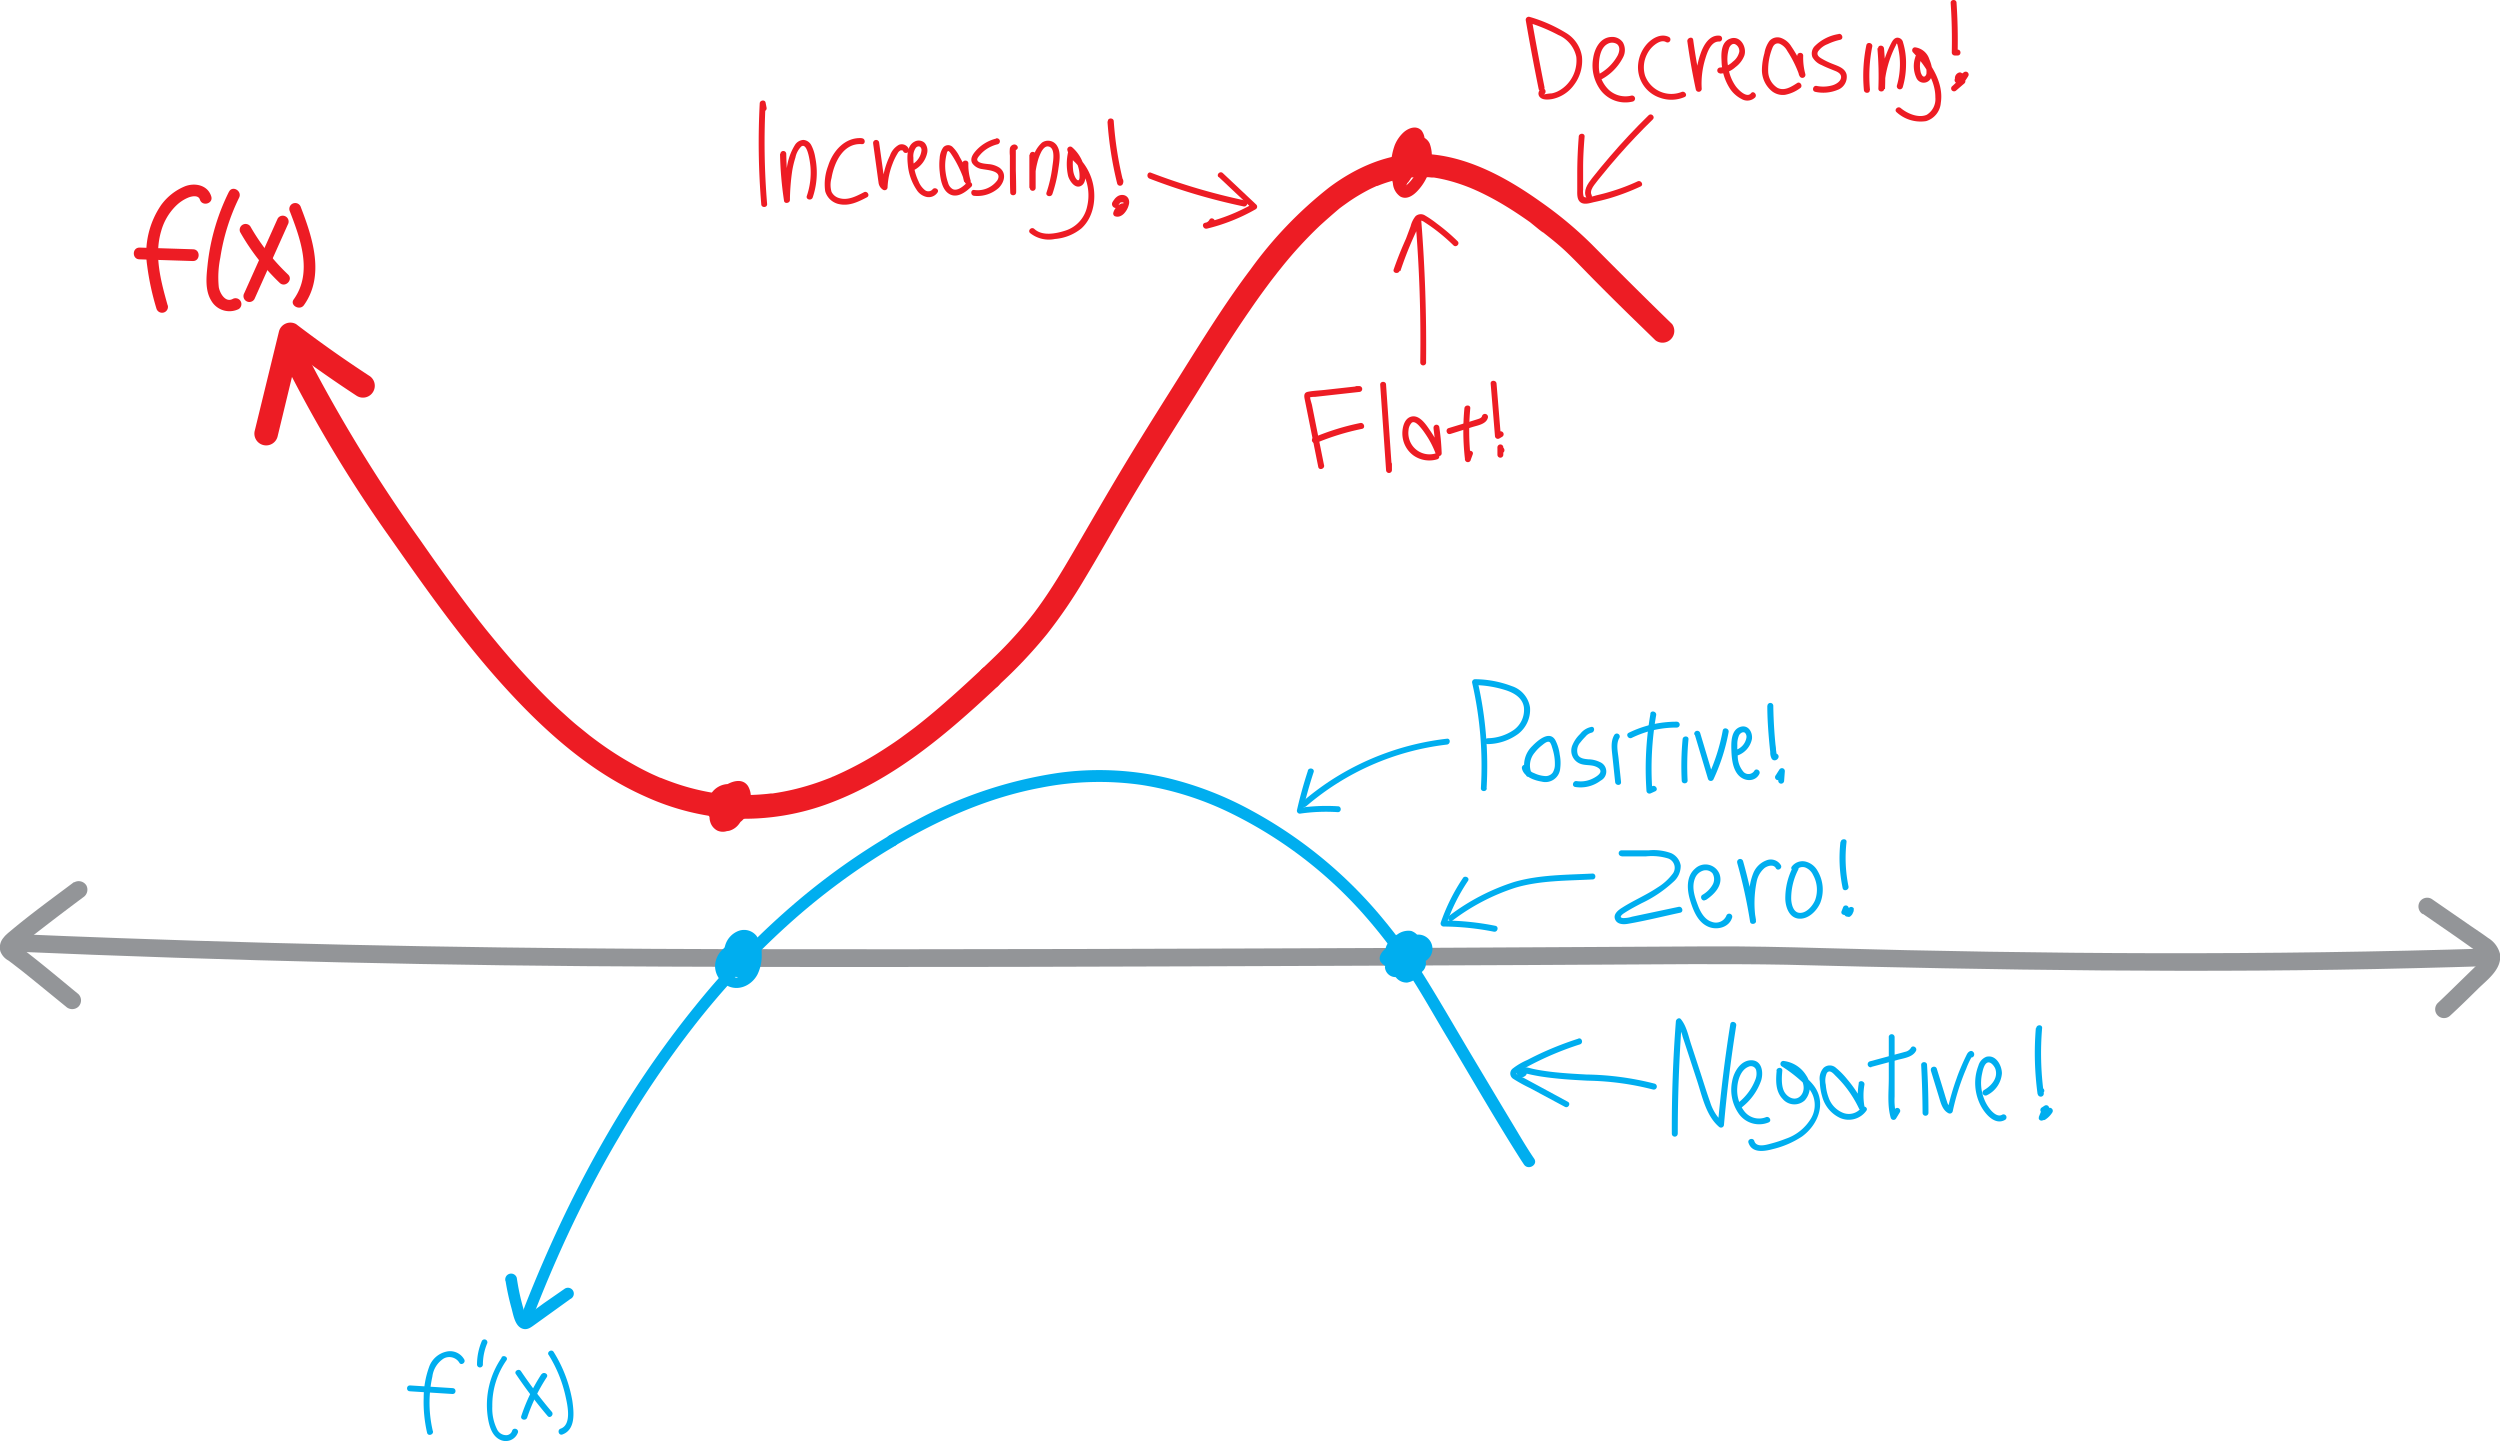 <svg id="Layer_1" data-name="Layer 1" xmlns="http://www.w3.org/2000/svg" viewBox="0 0 424.73 244.81">
  <defs>
    <style>
      .cls-1 {
        fill: #939598;
      }

      .cls-2 {
        fill: #ed1c24;
      }

      .cls-3 {
        fill: #00aeef;
      }
    </style>
  </defs>
  <title>second-derivative-test-maximum-2</title>
  <g>
    <path class="cls-1" d="M6.59,179.59q55.64,2.4,111.32,2.57c39.28.17,78.57,0,117.86-.15q28.17-.1,56.33-.27c5.35,0,10.69,0,16,.1,35.63.92,71.21,1.47,106.84.58,4.3-.1,8.59-.23,12.89-.36,1.92-.07,1.93-3.07,0-3-37.88,1.21-75.74,1-113.61-.05-6.44-.18-12.86-.32-19.3-.29-16.07.07-32.13.19-48.2.25-39.43.15-78.86.3-118.29.22-34.5-.07-69-.61-103.48-1.87q-9.19-.33-18.4-.73c-1.93-.08-1.93,2.92,0,3Z" transform="translate(-4.6 -17.94)"/>
    <path class="cls-1" d="M17.19,167.79c-3.69,2.77-7.46,5.49-11,8.48a6.64,6.64,0,0,0-1.06,1.06,2.5,2.5,0,0,0-.46,2.25A2.94,2.94,0,0,0,6,181.11c.13.09.26.18.38.28l.3.22.13.1,0,0c.65.51,1.31,1,2,1.56,2.34,1.88,4.66,3.79,7,5.69a1.54,1.54,0,0,0,2.12,0,1.51,1.51,0,0,0,0-2.12c-3.25-2.67-6.46-5.39-9.81-7.92l-.44-.33a1,1,0,0,1-.17-.12s.12.27,0,0a2.79,2.79,0,0,1,.09.63s-.24.2,0,0l.09-.1a1.85,1.85,0,0,1,.14-.14l.48-.42c1.16-1,2.38-1.94,3.6-2.88,2.17-1.68,4.55-3.48,6.83-5.18a1.54,1.54,0,0,0,.54-2,1.53,1.53,0,0,0-2.06-.54Z" transform="translate(-4.6 -17.94)"/>
    <path class="cls-1" d="M416.19,173.17l5.66,3.91,2.83,2c.53.37,1.58.94,1.66,1.42,0,.15.06-.05,0,.22a2.49,2.49,0,0,1-.23.4,6.92,6.92,0,0,1-.82.89l-2.39,2.33c-1.37,1.33-2.73,2.68-4.14,4a1.5,1.5,0,1,0,2.12,2.13c1.61-1.47,3.16-3,4.72-4.54s4.18-3.4,3.71-6a4.41,4.41,0,0,0-2-2.64c-1-.74-2.08-1.44-3.12-2.16l-6.47-4.47a1.5,1.5,0,0,0-2.05.53,1.54,1.54,0,0,0,.54,2.06Z" transform="translate(-4.6 -17.94)"/>
  </g>
  <g id="function-line">
    <g>
      <g>
        <path class="cls-2" d="M174.19,134.42a80.93,80.93,0,0,0,8.3-8.77,84.69,84.69,0,0,0,6.29-9.22c2.51-4.16,4.89-8.4,7.35-12.58,3.73-6.33,7.63-12.55,11.55-18.76,3-4.85,6-9.74,9.28-14.46.9-1.32,1.83-2.63,2.78-3.91l.66-.89.36-.47.21-.27.1-.13.26-.33.36-.47c.25-.31.5-.61.74-.92a71.19,71.19,0,0,1,6.33-6.89c1.09-1,2.24-2,3.41-3l-.1.08.18-.14.43-.32.94-.67c.57-.4,1.16-.78,1.76-1.14s1.18-.68,1.79-1c.31-.16.61-.3.92-.44l.45-.21c.31-.14-.31.12.12,0a22.18,22.18,0,0,1,3.82-1.17c.29-.06.59-.12.89-.16l.27,0c.23,0-.19,0-.18,0a1.63,1.63,0,0,1,.55-.06,18.17,18.17,0,0,1,2-.08c.41,0,.83,0,1.24,0l.57.06.38,0c-.21,0-.11,0,0,0a25.88,25.88,0,0,1,2.75.59c.88.24,1.74.52,2.6.84.4.15.79.3,1.18.47l.33.14.71.32a47.41,47.41,0,0,1,4.76,2.57c1.36.83,2.68,1.72,4,2.65L266.15,57l.37.28c.11.08.51.38.06,0,.22.16.43.34.65.51,1.18.93,2.35,1.88,3.45,2.92,1.27,1.21,2.48,2.47,3.7,3.72,2.34,2.39,4.71,4.74,7.1,7.08l4.37,4.25A2,2,0,0,0,288.68,73c-4.61-4.47-9.15-9-13.67-13.56a65.78,65.78,0,0,0-8.62-7.18c-5.86-4.18-12.79-8-20.15-8.19-5.77-.16-11.27,2.31-15.82,5.71a69,69,0,0,0-13.37,13.94c-3.71,4.91-7,10.1-10.29,15.32-3.7,5.94-7.48,11.84-11.1,17.84-2.9,4.81-5.7,9.68-8.53,14.53-1.92,3.29-3.87,6.57-6.11,9.66l-.79,1.07-.2.25c-.19.26.29-.37.09-.11s-.29.36-.43.55c-.56.7-1.14,1.4-1.73,2.08-1.32,1.51-2.71,3-4.13,4.37-.81.79-1.64,1.58-2.47,2.36a2,2,0,0,0,2.83,2.82Z" transform="translate(-4.6 -17.94)"/>
        <path class="cls-2" d="M244,45.19l-1.69.57,1.26,1a4.61,4.61,0,0,1,1.08-3.11c.18-.2.7-.75,1-.6s.19.68.21.88a6.71,6.71,0,0,1-2.5,5.63c.13-.11.2.25,0-.15a3.2,3.2,0,0,1-.16-.68,16.51,16.51,0,0,1-.29-2.21,6.61,6.61,0,0,1,.66-3.53,3.65,3.65,0,0,1,1-1.2l.22-.16.14,0a.28.28,0,0,1-.3-.13,1.65,1.65,0,0,1,0,.39,5.29,5.29,0,0,1-1.41,2.91,5.17,5.17,0,0,1-.65.59c-.09.07-.2.12-.29.19q.09,0-.09,0c.29-.06.5.13.64.58,0,0,.14-.32.13-.31s.15-.26.23-.38a3.13,3.13,0,0,1,.63-.68,1.65,1.65,0,0,0,.27-.19l.13-.07c.2,0,.05-.1-.44-.21,0,0,0,.4,0,.55a2.39,2.39,0,0,1-.92,1.4l1.67.44a1.84,1.84,0,0,1,.33-2l-1.68-.44a4.48,4.48,0,0,1-.95,3.47l1.86.51a3.87,3.87,0,0,1,.56-2.64l-1.86-.51a9.19,9.19,0,0,1-1.13,3.54l1.83.78.22-.54a1,1,0,0,0-.7-1.23,1,1,0,0,0-1.23.7l-.22.53a1,1,0,0,0,1.83.77,11.77,11.77,0,0,0,1.4-4.55c.1-1-1.38-1.28-1.87-.5a5.64,5.64,0,0,0-.83,3.65,1,1,0,0,0,1.86.5,6.36,6.36,0,0,0,1.16-5,1,1,0,0,0-1.67-.44,3.83,3.83,0,0,0-.84,3.92,1,1,0,0,0,1.67.44,4.12,4.12,0,0,0,1.47-2.42c.17-.95.08-2.16-.94-2.59s-2,.32-2.69,1-1.44,1.81-1.24,2.77a1.56,1.56,0,0,0,2.4.86,6.49,6.49,0,0,0,2-1.91,7.22,7.22,0,0,0,1.19-2.56,2.86,2.86,0,0,0-.33-2.68c-.87-.94-2.15-.49-3,.22a6.07,6.07,0,0,0-1.59,2.28,11.14,11.14,0,0,0-.3,6.42,3,3,0,0,0,1.26,2.27c1.06.58,2.13-.13,2.86-.89a8.83,8.83,0,0,0,2.4-5,5.91,5.91,0,0,0-.27-3.12,2.21,2.21,0,0,0-2.81-1.1c-2.14.79-3.2,3.42-3.17,5.55a1,1,0,0,0,1.27,1l1.69-.57a1,1,0,0,0,.7-1.23,1,1,0,0,0-1.23-.7Z" transform="translate(-4.6 -17.94)"/>
      </g>
      <g>
        <g>
          <path class="cls-2" d="M267,32.77q-1.16-5.81-2.18-11.63l-.62.62a29,29,0,0,1,5.15,2.13,5.2,5.2,0,0,1,3.05,3.71,5.91,5.91,0,0,1-1.44,4.53,5.56,5.56,0,0,1-1.72,1.33,4.29,4.29,0,0,1-1,.34,8.14,8.14,0,0,0-1.4.2c.6-.24.34-1.2-.26-1a.88.88,0,0,0-.42,1.38c.46.59,1.44.5,2.09.4A6.07,6.07,0,0,0,272,32.38a6.81,6.81,0,0,0,1.36-4.85,5.67,5.67,0,0,0-2.71-4,25.13,25.13,0,0,0-6.21-2.73.52.52,0,0,0-.62.62q1,5.82,2.18,11.63c.13.63,1.09.36,1-.27Z" transform="translate(-4.6 -17.94)"/>
          <path class="cls-2" d="M276.24,31.64a8.74,8.74,0,0,0,4.08-3.91,2.66,2.66,0,0,0,0-2.58,2.2,2.2,0,0,0-2-.93c-1.89.1-2.82,2-3.06,3.62a7.09,7.09,0,0,0,1.28,5.43A5.28,5.28,0,0,0,282,35.19a.5.5,0,0,0-.27-1,4.17,4.17,0,0,1-3.82-1,5.55,5.55,0,0,1-1.67-4c0-1.27.23-3.14,1.49-3.8a1.54,1.54,0,0,1,1.59.05c.59.47.4,1.32.12,1.9a8,8,0,0,1-3.66,3.42c-.58.29-.07,1.15.5.86Z" transform="translate(-4.6 -17.94)"/>
          <path class="cls-2" d="M288.11,24.21c-1.3-.62-2.72.16-3.63,1.12a6,6,0,0,0-1.56,3.4,5.45,5.45,0,0,0,3.73,5.83,5.69,5.69,0,0,0,4.14-.13c.59-.25.08-1.11-.51-.86a4.76,4.76,0,0,1-6.19-2.77,4.87,4.87,0,0,1,.33-3.65,4.67,4.67,0,0,1,1.12-1.45c.53-.44,1.37-1,2.07-.63s1.08-.59.5-.86Z" transform="translate(-4.6 -17.94)"/>
          <path class="cls-2" d="M291.27,25q.57,4.11,1.44,8.17a.51.51,0,0,0,1-.14,14.38,14.38,0,0,1,.6-5.09c.33-1.08.95-3,2.38-2.94.64,0,.64-1,0-1C295,23.85,294,25.65,293.53,27a15.1,15.1,0,0,0-.83,6l1-.13c-.58-2.7-1.07-5.43-1.44-8.17-.09-.63-1.05-.36-1,.27Z" transform="translate(-4.6 -17.94)"/>
          <path class="cls-2" d="M296.86,30.45a4.28,4.28,0,0,0,2.59-1.11,4.41,4.41,0,0,0,1.49-1.93c.49-1.4-.61-3.45-2.29-2.94S297,27,297.08,28.32a9,9,0,0,0,1.4,4.64,5.21,5.21,0,0,0,2,1.8,1.91,1.91,0,0,0,2.31-.27c.4-.5-.31-1.21-.71-.71-.72.9-2.16-.6-2.58-1.17a7.18,7.18,0,0,1-1.27-3.22,6.21,6.21,0,0,1,.15-3.34c.18-.4.55-.78,1-.6a1.28,1.28,0,0,1,.71,1.3A2.88,2.88,0,0,1,299,28.41a3.48,3.48,0,0,1-2.15,1,.5.5,0,0,0,0,1Z" transform="translate(-4.6 -17.94)"/>
          <path class="cls-2" d="M309.86,27.38a11.41,11.41,0,0,0,.4,3.39l1-.27a19.06,19.06,0,0,0-2.33-4.67,3.39,3.39,0,0,0-1.73-1.44,1.83,1.83,0,0,0-2,.52,4.9,4.9,0,0,0-.84,2.07,10.93,10.93,0,0,0-.42,2.66,4.65,4.65,0,0,0,1.73,3.82,3,3,0,0,0,2.2.59,6.27,6.27,0,0,0,2.56-1.13c.54-.35,0-1.22-.51-.87-1,.64-2.19,1.42-3.36.8A3.38,3.38,0,0,1,305,30.11a9.93,9.93,0,0,1,.71-4c.2-.53.57-.91,1.18-.76a2.67,2.67,0,0,1,1.35,1.24,19.3,19.3,0,0,1,2.07,4.2.5.5,0,0,0,1-.27,10.58,10.58,0,0,1-.36-3.12c0-.64-1-.64-1,0Z" transform="translate(-4.6 -17.94)"/>
          <path class="cls-2" d="M317,23.72a7.35,7.35,0,0,0-4.15,2.12,1.8,1.8,0,0,0-.34,1.8A3.08,3.08,0,0,0,314.08,29c.72.37,1.46.65,2.2.95.51.2,1.17.51,1.1,1.17s-.85,1.14-1.49,1.32a5.65,5.65,0,0,1-2.65.1c-.63-.13-.89.84-.26,1a6.41,6.41,0,0,0,3.87-.35,2.35,2.35,0,0,0,1.47-2.59c-.28-1.11-1.47-1.44-2.41-1.82a12.42,12.42,0,0,1-1.8-.87c-.46-.26-.95-.64-.64-1.22a3.51,3.51,0,0,1,1.65-1.26,9.84,9.84,0,0,1,2.12-.73c.63-.13.37-1.1-.26-1Z" transform="translate(-4.6 -17.94)"/>
          <path class="cls-2" d="M322.3,33.23a25.33,25.33,0,0,1,.38-7.37c.13-.62-.83-.89-1-.26a26.06,26.06,0,0,0-.42,7.63c.05.64,1.05.64,1,0Z" transform="translate(-4.6 -17.94)"/>
          <path class="cls-2" d="M323.55,26.11a54.62,54.62,0,0,1,.17,6.89c0,.64,1,.64,1,0a17.6,17.6,0,0,1,2-7.41c0-.08.12-.29.22-.33-.13,0-.07.07,0,.21a7.85,7.85,0,0,1,.22,1,11.88,11.88,0,0,1,.22,2,13.16,13.16,0,0,1-.51,4,.5.5,0,0,0,1,.26,13.54,13.54,0,0,0,.55-3.8,11.93,11.93,0,0,0-.5-3.76,1,1,0,0,0-1-.83c-.57.05-.86.63-1.09,1.08a19.42,19.42,0,0,0-1.33,3.47,19.67,19.67,0,0,0-.65,4.18h1a54.62,54.62,0,0,0-.17-6.89c-.06-.64-1.06-.65-1,0Z" transform="translate(-4.6 -17.94)"/>
          <path class="cls-2" d="M330,27.62a4.76,4.76,0,0,0,.17,3.54,1.36,1.36,0,0,0,2.3.34c.78-.93.31-2.53-.1-3.52a2.92,2.92,0,0,0-2.42-2c-.46,0-.63.56-.35.85,1.91,2.05,3.82,4.74,3.8,7.67a3.12,3.12,0,0,1-1.46,2.94c-1.41.62-3.33-.22-4.42-1.14-.49-.41-1.2.29-.7.71a6.06,6.06,0,0,0,5,1.51,3.52,3.52,0,0,0,2.51-3.12c.54-3.48-1.76-6.86-4-9.27l-.35.85a1.88,1.88,0,0,1,1.43,1.16,4.44,4.44,0,0,1,.48,2.31c-.07.35-.37.71-.69.36a1.73,1.73,0,0,1-.33-.8,4.21,4.21,0,0,1,.13-2.17c.19-.61-.78-.87-1-.26Z" transform="translate(-4.6 -17.94)"/>
          <path class="cls-2" d="M336,18.42c.19,2.82.25,5.63.19,8.45a.51.51,0,0,0,.5.5l.5,0c.64,0,.64-1,0-1l-.5,0,.5.5c.06-2.82,0-5.63-.19-8.45,0-.64-1-.64-1,0Z" transform="translate(-4.6 -17.94)"/>
          <path class="cls-2" d="M337.74,31.23s0,0,0,0,0,0,0,0l0,0s0,.11,0,0,0,0,0,0,0,.13,0,.06V31.2c0-.09,0,.09,0,0s0-.13,0,0,.07-.09,0,0,.09-.07,0,0,0,0,0,0-.13,0,0,0l-.56-.74-.44.84a.5.5,0,0,0,.68.69l1.37-.93-.68-.68a6.81,6.81,0,0,1-.41.63,3.46,3.46,0,0,1-.22.31h0l-.05.06-.13.16a9.83,9.83,0,0,1-1.07,1.07l.7.71,1.42-1.22a.5.5,0,0,0,0-.71.51.51,0,0,0-.7,0l-1.42,1.22a.5.5,0,0,0,0,.71.51.51,0,0,0,.7,0,9.41,9.41,0,0,0,2.05-2.44.5.5,0,0,0-.69-.69l-1.36.92.68.69L338,31a.5.5,0,0,0-.56-.74,1,1,0,0,0-.41,1.68.51.51,0,0,0,.71,0,.5.5,0,0,0,0-.7Z" transform="translate(-4.6 -17.94)"/>
          <g>
            <path class="cls-2" d="M272.82,41.15q-.24,3-.26,6c0,1,0,2,0,3,0,.69-.08,1.66.53,2.14s1.58.17,2.27,0c.91-.19,1.81-.41,2.71-.67a38.24,38.24,0,0,0,5.26-2c.58-.27.07-1.13-.51-.87a33.61,33.61,0,0,1-4.54,1.72c-.76.24-1.54.44-2.31.62-.43.1-2.11.68-2.33.2a3.17,3.17,0,0,1-.08-1.11l0-1.27c0-.86,0-1.71,0-2.56,0-1.74.11-3.47.25-5.2.05-.65-.95-.64-1,0Z" transform="translate(-4.6 -17.94)"/>
            <path class="cls-2" d="M275,51.06c-.31-.55.12-1.25.45-1.7s.89-1.14,1.35-1.7c.91-1.13,1.84-2.23,2.8-3.32,1.85-2.11,3.79-4.15,5.8-6.11.46-.45-.25-1.16-.71-.71q-3.44,3.36-6.56,7-1.58,1.83-3.07,3.72c-.73.93-1.58,2.13-.93,3.33.31.56,1.18.06.87-.51Z" transform="translate(-4.6 -17.94)"/>
          </g>
        </g>
        <g>
          <g>
            <path class="cls-2" d="M134.93,52.63a127.07,127.07,0,0,1-.26-17.12l-1,.13.17.88c.12.63,1.09.36,1-.26l-.17-.88c-.11-.58-1-.41-1,.13a127.07,127.07,0,0,0,.26,17.12c0,.63,1,.64,1,0Z" transform="translate(-4.6 -17.94)"/>
            <path class="cls-2" d="M137.12,44.06a61.08,61.08,0,0,0,.68,8c.08.57,1,.4,1-.13a38.06,38.06,0,0,1,.38-4.89,15.92,15.92,0,0,1,.56-2.34,3.64,3.64,0,0,1,1-1.88c1.11-.75,1.52,3,1.56,3.56a12.27,12.27,0,0,1-.63,4.85c-.21.61.76.87,1,.27a13.08,13.08,0,0,0,.69-4.6,13.51,13.51,0,0,0-.27-2.29,6.69,6.69,0,0,0-.66-2,1.65,1.65,0,0,0-1.34-.9,1.82,1.82,0,0,0-1.43.85,9.86,9.86,0,0,0-1.41,4.14,38.3,38.3,0,0,0-.43,5.24l1-.14a58.52,58.52,0,0,1-.64-7.71.5.5,0,0,0-1,0Z" transform="translate(-4.6 -17.94)"/>
            <path class="cls-2" d="M151,41.41c-2.85-.19-4.92,2.21-5.71,4.72a8.71,8.71,0,0,0-.5,4.28,3.09,3.09,0,0,0,2.47,2.23c1.66.33,3.2-.43,4.63-1.18.57-.29.06-1.16-.51-.86-1.27.66-2.73,1.44-4.19,1a2.05,2.05,0,0,1-1.32-1.07,4.23,4.23,0,0,1,0-2.34c.44-2.65,2-6,5.16-5.76.64.05.64-.95,0-1Z" transform="translate(-4.6 -17.94)"/>
            <path class="cls-2" d="M152.94,42.35l.61,4.4c.1.71.19,1.43.3,2.15a1.66,1.66,0,0,0,.79,1.29.5.5,0,0,0,.75-.43,12.5,12.5,0,0,1,.85-4A9.65,9.65,0,0,1,157.1,44a1.07,1.07,0,0,1,.53-.52c.11,0,.34,0,.39.1.19.61,1.16.35,1-.27a1.3,1.3,0,0,0-1.7-.77,3.35,3.35,0,0,0-1.53,1.85,13.79,13.79,0,0,0-1.36,5.38l.75-.43c-.39-.21-.37-1-.42-1.39l-.26-1.9-.55-3.95a.5.5,0,0,0-1,.26Z" transform="translate(-4.6 -17.94)"/>
            <path class="cls-2" d="M159.8,46.88a4.28,4.28,0,0,0,2.33-3,2,2,0,0,0-.43-1.66,1.49,1.49,0,0,0-1.76-.2c-1.32.7-1.24,2.64-1.11,3.9a9.06,9.06,0,0,0,1.5,4.27,2.66,2.66,0,0,0,1.74,1.22,1.8,1.8,0,0,0,1.81-.77c.36-.54-.51-1-.86-.51a.94.94,0,0,1-1.28.11,3.56,3.56,0,0,1-1.09-1.5,8.85,8.85,0,0,1-.87-4,2.4,2.4,0,0,1,.46-1.74c.44-.39.88-.14.92.4A3.08,3.08,0,0,1,159.29,46c-.57.29-.07,1.15.51.87Z" transform="translate(-4.6 -17.94)"/>
            <path class="cls-2" d="M168,45.7a10,10,0,0,0,.42,3.17l1-.27a20.16,20.16,0,0,0-1.78-4,6.07,6.07,0,0,0-1.23-1.72,1.1,1.1,0,0,0-1.57.11,3.5,3.5,0,0,0-.6,1.84,10.4,10.4,0,0,0,0,2.23c.12,1.24.39,3,1.5,3.75,1.35.95,2.9-.19,3.87-1.14.46-.45-.25-1.16-.71-.71s-1.55,1.51-2.42,1.12a1.72,1.72,0,0,1-.81-1.08,8.65,8.65,0,0,1-.4-1.67,8.06,8.06,0,0,1,.19-3.35c0-.1.1-.35.22-.38s.32.23.4.34a16.27,16.27,0,0,1,.87,1.39,19.58,19.58,0,0,1,1.55,3.54c.2.6,1.15.35,1-.27a9.18,9.18,0,0,1-.38-2.9c0-.64-1-.64-1,0Z" transform="translate(-4.6 -17.94)"/>
            <path class="cls-2" d="M173.81,41.49a6.78,6.78,0,0,0-3.52,2.18c-.46.55-.92,1.27-.51,2a2.4,2.4,0,0,0,1.7,1c.93.18,3.49.28,2.56,1.9a4.14,4.14,0,0,1-3.95,1.64c-.64-.06-.64.94,0,1a5.46,5.46,0,0,0,4.18-1.34c1-1,1.38-2.55.1-3.46a4,4,0,0,0-1.83-.59c-.46-.06-1.85-.11-1.92-.76,0-.32.44-.75.65-1a5.57,5.57,0,0,1,.82-.71,5.91,5.91,0,0,1,2-.9.5.5,0,0,0-.26-1Z" transform="translate(-4.6 -17.94)"/>
            <path class="cls-2" d="M177.24,50.63q0-1.87-.06-3.75v-1.8c0-.3,0-.6,0-.9s0-.35,0-.53v-.22c0-.19-.08-.2-.32,0l-.3-.23,0,.06c.37.52,1.23,0,.87-.51s-1.12-.22-1.26.38a5.59,5.59,0,0,0,0,1.23c0,.42,0,.85,0,1.27,0,1.68,0,3.35.06,5,0,.64,1,.64,1,0Z" transform="translate(-4.6 -17.94)"/>
            <path class="cls-2" d="M179.48,44.24v5.62h1a12.66,12.66,0,0,1,.36-4.29,8,8,0,0,1,.7-1.89c.23-.39.61-.92,1.12-.86,1.33.16.83,2.61.73,3.42a22.2,22.2,0,0,1-1,4.42c-.2.61.76.87,1,.26a23.46,23.46,0,0,0,1-4.15c.17-1.22.5-2.79-.13-3.93a1.8,1.8,0,0,0-2.64-.67,5.37,5.37,0,0,0-1.65,3.06,13.15,13.15,0,0,0-.42,4.63.5.5,0,0,0,1,0V44.24a.5.5,0,0,0-1,0Z" transform="translate(-4.6 -17.94)"/>
            <path class="cls-2" d="M186.07,43.74a9.29,9.29,0,0,0,0,4.13c.28.89,1.29,2.38,2.38,1.52.83-.66.55-2.29.32-3.17a6.42,6.42,0,0,0-2-3.24.5.5,0,0,0-.83.49,4.41,4.41,0,0,0,1.36,2.1,7.89,7.89,0,0,1,1.51,2.24,8.13,8.13,0,0,1,.49,5.19,5.47,5.47,0,0,1-3.68,4.11c-1.6.52-3.93,1-5.3-.28-.48-.43-1.19.28-.71.71a5.11,5.11,0,0,0,4.23,1,8.14,8.14,0,0,0,4.49-1.8c2.39-2.18,2.68-6.08,1.54-8.94a9.21,9.21,0,0,0-1.3-2.28c-.58-.73-1.48-1.34-1.67-2.3l-.84.49A5.34,5.34,0,0,1,188,48.13c-.06.66-.39.51-.69,0a3.55,3.55,0,0,1-.4-1.32A11.09,11.09,0,0,1,187,44c.09-.63-.87-.91-1-.27Z" transform="translate(-4.6 -17.94)"/>
            <path class="cls-2" d="M192.75,38.58a61.13,61.13,0,0,0,1.64,10.51.51.51,0,0,0,1,0,.9.9,0,0,0-.25-1c-.47-.44-1.18.27-.71.7h1a60,60,0,0,1-1.61-10.24c0-.64-1.05-.64-1,0Z" transform="translate(-4.6 -17.94)"/>
            <path class="cls-2" d="M193.76,53.09l-.06-.21.15-.35h0l.35-.14a.46.46,0,0,1,.3.11s.07.1.05.06,0,.08,0,.07c.09.31-.1.39,0,.27s.11-.18.17-.26l.08-.12s0-.06,0,0l0,0,.21-.21c-.07.06,0,0,0,0l0,0c.05,0,0,0,0,0l.1,0,.07,0c.07,0,0,0,0,0h.14c.09,0-.08,0,0,0l.07,0,0,0,.06,0c.05,0-.06-.06,0,0l0,0,0,0s.08.14,0,.05,0,0,0,0,0,0,0,0,0,.05,0,.06v.11c0,.12,0-.07,0,0a2,2,0,0,1-.07.26s0,.08,0,.12l0,0c0,.07,0-.08,0,0l-.12.24a2.53,2.53,0,0,1-.13.22l-.06.09-.05.07c0,.05,0,0,0,0s-.08.1-.1.12l-.11.12,0,0c-.07.06,0,0,0,0l-.12.07s0,0,0,0,.1,0,0,0l-.08,0c.11,0-.12,0,0,0s0,0,0,0h0l.23.57a1.06,1.06,0,0,1,.06-.19c0-.06,0,.08,0,0a.93.93,0,0,1,.05-.1A1,1,0,0,1,195,54c.06-.09,0,0,0,0s.06-.08.07-.09a1.59,1.59,0,0,1,.13-.13l.08-.07c.08-.07-.08.05,0,0a2,2,0,0,1,.35-.2l-.74-.3c0-.08,0-.1,0,0s0-.11,0-.06l0-.07s0,0,0,0S195,53,195,53l0,0c.06-.05.08-.06,0,0l0,0,.06,0h-.06c-.08,0,.13,0,0,0s.12,0,0,0l0,0c.07.06.08.07,0,0a.5.5,0,0,0-.71.71.91.91,0,0,0,1.06.12,1,1,0,0,0,.37-.35.92.92,0,0,0,.09-.61.48.48,0,0,0-.29-.33.55.55,0,0,0-.45,0,2.4,2.4,0,0,0-1.33,1.55.52.52,0,0,0,.23.57,1.21,1.21,0,0,0,.95,0,1.88,1.88,0,0,0,.72-.53,3.35,3.35,0,0,0,.76-1.5,1.45,1.45,0,0,0-.09-.94,1.14,1.14,0,0,0-.73-.59,1.44,1.44,0,0,0-1,.12,2.07,2.07,0,0,0-.7.65,3.51,3.51,0,0,0-.27.4.65.65,0,0,0,0,.67.63.63,0,0,0,.52.33.53.53,0,0,0,.49-.38.62.62,0,0,0-.07-.42.5.5,0,0,0-.68-.18.51.51,0,0,0-.18.68Z" transform="translate(-4.6 -17.94)"/>
          </g>
          <g>
            <path class="cls-2" d="M211.64,48l5.69,5.36.1-.78a31.12,31.12,0,0,1-8.1,3.21c-.63.15-.36,1.08.26,1a1.89,1.89,0,0,0,1.34-1c.31-.56-.55-1.07-.86-.51a1,1,0,0,1-.74.52l.26,1a31.78,31.78,0,0,0,8.34-3.31.5.5,0,0,0,.1-.79l-5.68-5.35c-.47-.44-1.17.26-.71.7Z" transform="translate(-4.6 -17.94)"/>
            <path class="cls-2" d="M216.14,52a105.44,105.44,0,0,1-16-4.72c-.6-.24-.86.73-.26,1a103.69,103.69,0,0,0,16,4.73c.63.13.89-.84.26-1Z" transform="translate(-4.6 -17.94)"/>
          </g>
        </g>
        <g>
          <g>
            <path class="cls-2" d="M229.55,97l-1.19-5.92-.58-2.9-.29-1.45c-.07-.33-.41-1.23-.29-1.54l-.23.3a3.2,3.2,0,0,1,1-.12l1-.11,2.23-.25,4.33-.48a.5.5,0,0,0,0-1l-.43,0a.5.5,0,0,0,0,1l.43,0v-1l-5.94.66c-.92.1-1.88.13-2.79.31-.71.14-.66.7-.54,1.29l2.3,11.48c.13.63,1.09.36,1-.27Z" transform="translate(-4.6 -17.94)"/>
            <path class="cls-2" d="M228.11,93.24A42.12,42.12,0,0,1,236,90.8c.63-.12.36-1.09-.27-1a41.76,41.76,0,0,0-7.88,2.43.52.52,0,0,0-.35.62.51.51,0,0,0,.61.35Z" transform="translate(-4.6 -17.94)"/>
            <path class="cls-2" d="M239.08,83.29l1,14.51a.5.5,0,0,0,1,0v-1a.5.5,0,0,0-1,0v1h1l-1-14.51c0-.63-1-.64-1,0Z" transform="translate(-4.6 -17.94)"/>
            <path class="cls-2" d="M248.14,90.74a39.41,39.41,0,0,1,.37,4.21l1-.13a16.39,16.39,0,0,0-2-3.81c-.67-1-1.81-2.7-3.21-2.27-1.25.37-1.54,2.18-1.43,3.28a4.61,4.61,0,0,0,1.84,3.28,4.68,4.68,0,0,0,4.07.67c.61-.19.35-1.16-.27-1A3.58,3.58,0,0,1,244,92.48,3.64,3.64,0,0,1,243.9,91a2,2,0,0,1,.56-1.26c.4-.26.9.2,1.16.46a10.4,10.4,0,0,1,1.06,1.34,15.45,15.45,0,0,1,1.85,3.53c.18.5,1,.47,1-.13a39.46,39.46,0,0,0-.41-4.48.5.5,0,0,0-.61-.35.52.52,0,0,0-.35.62Z" transform="translate(-4.6 -17.94)"/>
            <path class="cls-2" d="M251,91.67l3.75-1.18c.91-.28,2.35-.49,2.63-1.58a.5.5,0,0,0-1-.27c-.08.32-.51.44-.79.53l-1.59.5-3.29,1c-.61.19-.35,1.16.26,1Z" transform="translate(-4.6 -17.94)"/>
            <path class="cls-2" d="M253.39,87.31a41,41,0,0,0,.09,8.58.5.5,0,0,0,1,.13l.33-.9c.22-.6-.75-.86-1-.26l-.33.89,1,.14a41,41,0,0,1-.09-8.58c.06-.64-.94-.63-1,0Z" transform="translate(-4.6 -17.94)"/>
            <path class="cls-2" d="M257.85,83.11l.73,8.89a.5.5,0,0,0,.75.43l.49-.29a.5.5,0,0,0-.51-.86l-.48.29.75.43-.73-8.89c-.05-.63-1.05-.64-1,0Z" transform="translate(-4.6 -17.94)"/>
            <path class="cls-2" d="M260.12,94.08A.6.6,0,0,1,260,94l.08.1L260,94l0,.12a.4.4,0,0,1,0-.15v0h-1V95.2a.5.5,0,0,0,1,0v-.4a.5.5,0,0,0-1,0v.4h1V93.94a.5.5,0,0,0-.85-.35l-.08.1a.55.55,0,0,0-.07.25,1,1,0,0,0,.34.85.57.57,0,0,0,.35.14.48.48,0,0,0,.5-.5.46.46,0,0,0-.14-.35Z" transform="translate(-4.6 -17.94)"/>
          </g>
          <path class="cls-2" d="M246.88,79.52q.13-12.09-.82-24.15c0-.46-.68-.73-.93-.26a61.31,61.31,0,0,0-3.75,8.6c-.22.61.74.86,1,.27,1-2.64,2-5.29,3-7.92.12-.33.17-.62.54-.64s.68.28,1,.47c.53.35,1.05.71,1.55,1.09a32,32,0,0,1,3.06,2.64c.46.45,1.16-.25.7-.7a32.42,32.42,0,0,0-3.52-3,17.19,17.19,0,0,0-2-1.37,1.34,1.34,0,0,0-1.61.11,4.24,4.24,0,0,0-.84,1.7l-.9,2.41-1.84,4.94,1,.27A61.48,61.48,0,0,1,246,55.62l-.93-.25q1,12,.82,24.15a.5.5,0,0,0,1,0Z" transform="translate(-4.6 -17.94)"/>
        </g>
      </g>
    </g>
    <g>
      <g>
        <path class="cls-2" d="M53.05,79.71a227.39,227.39,0,0,0,17.81,29.57c6,8.56,12,17.1,19,24.87s14.87,14.9,24.39,19.12A42.28,42.28,0,0,0,129.11,157,41.23,41.23,0,0,0,146,154.22c9.87-3.79,18.16-10.49,25.86-17.59.8-.73,1.59-1.47,2.38-2.21a2,2,0,0,0,0-2.82,2,2,0,0,0-2.83,0c-3.4,3.17-6.84,6.33-10.49,9.23l-.69.54-.15.12-.28.21c-.55.42-1.1.82-1.65,1.22-1,.76-2.12,1.5-3.2,2.2a59.11,59.11,0,0,1-7,3.93c-.59.28-1.19.55-1.78.81-.37.15-.12,0,0,0l-.52.22-1.05.4c-1.29.49-2.61.91-3.94,1.27s-2.59.63-3.91.85l-.57.09-.3.05c.29,0-.34,0-.31,0l-.58.07c-.71.07-1.43.13-2.15.16a38.68,38.68,0,0,1-4.17,0c-.56,0-1.13-.09-1.69-.16l-.5-.06c.07,0,.42.06,0,0l-1-.16a39.31,39.31,0,0,1-7-1.88c-.55-.2-1.09-.41-1.63-.63l-.07,0-.38-.17-.92-.41c-1.12-.52-2.22-1.09-3.3-1.7a57.11,57.11,0,0,1-6.2-4l-.7-.52-.42-.32-.08-.06-1.57-1.27c-1-.79-1.9-1.6-2.82-2.44-2-1.77-3.83-3.63-5.64-5.55s-3.51-3.85-5.18-5.84c-.83-1-1.66-2-2.47-3l-1.18-1.49-.55-.71-.13-.17-.33-.43c-3.07-4-6-8.11-8.88-12.25A257.8,257.8,0,0,1,57.88,80.44c-.47-.91-.93-1.83-1.38-2.75A2,2,0,0,0,53.77,77a2.06,2.06,0,0,0-.72,2.74Z" transform="translate(-4.6 -17.94)"/>
        <path class="cls-2" d="M51.75,92.14l4.07-16.85-2.94,1.2q6,4.56,12.34,8.71A2,2,0,0,0,68,84.49a2,2,0,0,0-.72-2.74Q60.93,77.6,54.9,73A2,2,0,0,0,52,74.23L47.89,91.08a2,2,0,1,0,3.86,1.06Z" transform="translate(-4.6 -17.94)"/>
        <path class="cls-2" d="M127.87,155c-.06,0-.12-.11,0,0l-.09-.09-.08-.09s.1.16,0,0-.08-.21,0,0c0-.11-.07-.21-.09-.32,0,.2,0,0,0-.11s0-.31,0-.11l.06-.24a1,1,0,0,1,0-.16c0,.1,0,.06,0,0a2.82,2.82,0,0,1,.18-.29c.06-.1,0,0,0,0s.09-.1.13-.15a3.71,3.71,0,0,1,.5-.47c-.11.09.12-.08.16-.1s.19-.13.29-.18l.3-.17.13-.06h0l.32-.1c.13-.05-.13,0,0,0h.13a.4.4,0,1,0,0,0h.08l-.09-.07c.14.1,0,0,.05,0s0,0,0,0a.65.65,0,0,1,0,.13,1.94,1.94,0,0,1,.07.33c0-.19,0,.1,0,.15s0,.25,0,.38,0,.22,0,.33,0,.28,0,.11a5.67,5.67,0,0,1-.15.69c0,.1-.07.21-.11.31s0-.07,0,.1l-.15.28a.75.75,0,0,0-.07.12s-.15.21-.08.12,0,0,0,0l-.12.14a1.8,1.8,0,0,1-.2.19c-.13.13-.05,0,0,0l-.1.06a2.26,2.26,0,0,1-.26.16l-.11.05c.2-.09.07,0,0,0l-.23.07s-.31.06-.17,0,0,0-.06,0h-.42c-.18,0,.17,0-.08,0l-.22-.06-.14,0s-.17-.09-.06,0-.11-.07-.14-.09l-.09-.06c-.12-.05.11.12,0,0l-.16-.15s-.13-.15,0,0,0,0,0-.05-.13-.24-.07-.1a1.44,1.44,0,0,1-.1-.37c0-.11,0,0,0,0a1.62,1.62,0,0,1,0-.22v-.17a1.25,1.25,0,0,0,0-.14,2.76,2.76,0,0,1,.15-.58.78.78,0,0,1,0-.14v0a3.54,3.54,0,0,1,.19-.33s.16-.23.06-.11l.23-.24a.94.94,0,0,0,.1-.1c-.11.11,0,0,0,0a3.37,3.37,0,0,1,.32-.19c-.15.08,0,0,.08,0s.32-.07.21-.06.16,0,.22,0h.13c.13,0-.21,0,0,0l.25.07c.17,0,0,0,0,0l.11.06c.06,0,.26.18.12.06,0,0,.24.26.14.12a1.76,1.76,0,0,1,.14.23c.09.17,0,.05,0,0s0,.08,0,.13a2.82,2.82,0,0,1,.07.31c0-.2,0,.12,0,.19s0,.22,0,.33,0,0,0,0a.59.59,0,0,1,0,.14,5.68,5.68,0,0,1-.18.71c0,.1-.07.21-.11.31l-.05.14s.08-.17,0,0a3.86,3.86,0,0,1-.3.57l-.1.15s-.09.13,0,.05,0,0,0,0l-.12.13-.19.18c.15-.13-.09,0-.14.08s-.14,0,0,0l-.12,0c-.09,0,0,0,.06,0h-.18c-.18,0,.13.06,0,0l-.14,0c.07,0,.13.07,0,0s-.15-.1,0,0l-.08-.08c-.06-.05-.19-.21-.08-.05l-.12-.2c0-.05,0-.1-.08-.14s.05.12,0,0a2.76,2.76,0,0,0-.08-.27c0-.1,0,0,0,.06s0-.1,0-.16,0-.32,0-.19,0-.14,0-.19l.06-.18v0l.16-.29.14-.21c-.06.08,0,0,0,0l.16-.18a6.14,6.14,0,0,1,.47-.42s.13-.1,0,0,.08-.05.09-.06l.33-.22.25-.16.19-.1s.2-.08,0,0c.07,0,.1,0,.06,0l-.11,0-.08-.07,0,0c-.06-.12,0,0,0,0s-.06-.22,0,0,0,.23,0,.06c0,.1,0,.2,0,.29a.53.53,0,0,0,0,.13c0,.31,0-.1,0,.08s-.09.42-.15.63-.07.22-.12.33,0,0,0,0a1.63,1.63,0,0,1-.11.23,3.16,3.16,0,0,1-.33.56,1.63,1.63,0,0,1-.11.17s.07-.09,0,0a3.88,3.88,0,0,1-.26.31l-.25.24s-.21.18-.11.1a2,2,0,0,1-.3.2c-.14.08.11,0,0,0l-.11,0c.08,0,0,0,0,0h.12l-.08,0s-.13-.08,0,0l0,0c-.09-.06.06,0,.06.05s-.06-.05-.07-.08.07.15,0,0a.57.57,0,0,0-.08-.13s-.08-.18,0-.06,0,0,0,0-.07-.31,0-.18,0-.14,0-.18,0-.15,0,0,0,0,0,0,.13-.3.06-.17a2.75,2.75,0,0,1,.17-.29l.08-.12s-.1.11,0,0a3.83,3.83,0,0,1,.28-.29l.49-.43.28-.22c-.15.11.1-.06.14-.09l.22-.12s.17-.06,0,0l.12,0c.1,0,.28,0,.08,0a.41.41,0,0,1,.11,0c.13,0-.24-.07,0,0a.51.51,0,0,1-.28-.22c.12.2,0-.15,0-.15s0,.16,0,.07-.12.29,0,.12a3.21,3.21,0,0,1-.19.31c-.09.15.06,0-.07.09l-.13.13s-.12.1,0,0l-.08.05-.12.07c.16-.09-.1,0-.18,0s.16,0,.05,0,.15.05,0,0l-.12,0s.13.07,0,0-.18-.1-.08,0,0,0,0,0-.12-.11,0,0,0-.09-.07-.11.06.15,0,0,0,.17,0,0,0,0,0,.06,0-.09,0,0,0-.12,0,.06-.06.06,0,0l0,0c-.07,0-.07.06,0,0l.06,0-.12.05.09,0c.09,0,.11-.08,0,0s-.1,0,0,0,.19,0-.08,0c.16,0-.14-.11,0,0,0,0-.17-.16-.07,0a.76.76,0,0,1-.13-.23,1,1,0,0,0,1.23.69,1,1,0,0,0,.7-1.23,1.74,1.74,0,0,0-1.7-1.16,2,2,0,0,0-1.67.95,2,2,0,0,0,.38,2.32,2.34,2.34,0,0,0,2.16.66c1.47-.28,2.91-2.26,2.05-3.69a1.79,1.79,0,0,0-2.06-.68,4.66,4.66,0,0,0-1.75,1c-1.08.88-2,2.21-1.55,3.67a2.43,2.43,0,0,0,1.19,1.49,2.27,2.27,0,0,0,2.36-.28,6,6,0,0,0,2.32-3.6,3.39,3.39,0,0,0-.13-2.16,1.81,1.81,0,0,0-2.22-.91,5.59,5.59,0,0,0-1.87,1.16,4.53,4.53,0,0,0-1.26,1.62,3.14,3.14,0,0,0,.73,3.69,2.43,2.43,0,0,0,2.12.52,3.1,3.1,0,0,0,1.68-1.19,6,6,0,0,0,1.23-3.81,3.26,3.26,0,0,0-.85-2.06,3.13,3.13,0,0,0-1.93-.87,3.54,3.54,0,0,0-3.42,2,3.79,3.79,0,0,0,.38,4.29,3.65,3.65,0,0,0,3.45.84,4.14,4.14,0,0,0,2.77-2.72,5.52,5.52,0,0,0,.34-2,3.54,3.54,0,0,0-.48-2.09c-1-1.48-3-.75-4.14.13a3.7,3.7,0,0,0-1.68,3.77,2.61,2.61,0,0,0,1.17,1.64,1,1,0,0,0,1.36-.36,1,1,0,0,0-.35-1.37Z" transform="translate(-4.6 -17.94)"/>
      </g>
      <g>
        <path class="cls-2" d="M33.08,69.81c-1.14-4.06-2.34-8.46-1.09-12.64a9.62,9.62,0,0,1,2.52-4.28,6.58,6.58,0,0,1,2.05-1.37c.57-.24,1.74-.5,2,.33.38,1.22,2.31.7,1.93-.54-.59-1.94-2.78-2.38-4.49-1.71a9.43,9.43,0,0,0-4,3.14,14.52,14.52,0,0,0-2.4,10.33,45.05,45.05,0,0,0,1.57,7.27,1,1,0,0,0,1.93-.53Z" transform="translate(-4.6 -17.94)"/>
        <path class="cls-2" d="M28.3,62l9.09.29c1.28,0,1.28-2,0-2L28.3,60c-1.29,0-1.29,2,0,2Z" transform="translate(-4.6 -17.94)"/>
        <path class="cls-2" d="M43.49,50.53A36.54,36.54,0,0,0,39.86,63c-.2,1.93-.46,4.22.62,6a3.56,3.56,0,0,0,4.67,1.45,1,1,0,0,0-1-1.73c-1.26.71-2.22-1-2.38-2a16.74,16.74,0,0,1,.26-5,35.13,35.13,0,0,1,3.19-10.19c.57-1.15-1.15-2.16-1.72-1Z" transform="translate(-4.6 -17.94)"/>
        <path class="cls-2" d="M45.41,57.39A37.33,37.33,0,0,0,52.12,66c.94.89,2.35-.53,1.42-1.42a35.54,35.54,0,0,1-6.41-8.18,1,1,0,0,0-1.72,1Z" transform="translate(-4.6 -17.94)"/>
        <path class="cls-2" d="M51.77,55.08,46.1,67.74a1,1,0,0,0,.36,1.37,1,1,0,0,0,1.37-.36L53.5,56.09a1,1,0,0,0-.36-1.37,1,1,0,0,0-1.37.36Z" transform="translate(-4.6 -17.94)"/>
        <path class="cls-2" d="M53.79,53.71c1.81,4.69,4,10.49.72,15.08-.75,1,1,2,1.72,1,3.58-5,1.5-11.42-.51-16.62a1,1,0,0,0-1.23-.7,1,1,0,0,0-.7,1.23Z" transform="translate(-4.6 -17.94)"/>
      </g>
    </g>
  </g>
  <g id="derivative-line">
    <g>
      <g>
        <path class="cls-3" d="M156.67,161.61c7.7-4.55,16-8.22,24.79-9.85a50.94,50.94,0,0,1,17.11-.46,53.09,53.09,0,0,1,15.19,4.82A73.15,73.15,0,0,1,236.2,173.2a87.71,87.71,0,0,1,7.06,9.12c2.7,4,5,8.23,7.5,12.36,4.05,6.79,8,13.67,12.24,20.33l.51.77c.72,1.06,2.45.06,1.73-1-1.23-1.8-2.33-3.69-3.45-5.56-2.41-4-4.79-8-7.18-12-2.87-4.81-5.65-9.69-8.64-14.42a87.78,87.78,0,0,0-6.37-8.7,75.75,75.75,0,0,0-22.28-18.4,57.67,57.67,0,0,0-14.44-5.6,50.72,50.72,0,0,0-18.62-.83,73.39,73.39,0,0,0-24.17,8.12c-1.5.79-3,1.62-4.43,2.48a1,1,0,0,0,1,1.73Z" transform="translate(-4.6 -17.94)"/>
        <path class="cls-3" d="M242.54,181a3.16,3.16,0,0,1,.35-.59c-.09.13.1-.1.13-.13a3.83,3.83,0,0,1,.29-.28l.09-.07.06,0a2.9,2.9,0,0,1,.29-.19l.3-.15,0,0,.19-.06.38-.1c.05,0,.28,0,.12,0h.44c.06,0,.07,0,0,0s-.5-.27-.41-.44c0,0,0,.35,0,.25a.4.4,0,1,0,0,.05,1.16,1.16,0,0,1,0,.18l0,.13c-.05.15.06-.12,0,0a2.59,2.59,0,0,1-.19.33.83.83,0,0,1-.08.12c.1-.13,0,0,0,0l-.24.23-.11.1c.12-.1,0,0,0,0l-.33.19s-.17.08,0,0l-.15.05a2.85,2.85,0,0,1-.39.11,3.07,3.07,0,0,1-.72.06,5.44,5.44,0,0,1-1.52-.32c-.29-.1-.09,0-.07,0-.15,0,0,0,0,0s.17.68.11.68,0,0,0-.05l.27-.29.11-.1.07-.06a3.25,3.25,0,0,1,.67-.41l.18-.09c-.1,0,0,0,0,0s.25-.09.38-.12l.39-.08c-.17,0,0,0,0,0l.25,0h.54c-.2,0,.11,0,.12,0l-.73-1a3.82,3.82,0,0,1,0,.59c0,.09,0,.19,0,.29,0-.19,0,.08,0,.12a3.43,3.43,0,0,1-.17.57c-.09.28.08-.13,0,.13,0,.09-.09.17-.14.26l-.15.25-.09.11a4.12,4.12,0,0,1-.41.43c-.2.19.13-.07-.1.08l-.23.14c-.18.12.15,0-.07,0l-.24.07c.17,0,0,0-.05,0h.11c-.11,0-.09,0,0,0s.16.27.1.1l.06.22c0,.1,0,.09,0,0-.06.15.07-.13.08-.14s.18-.26.1-.15c.13-.17.28-.33.43-.49a3.26,3.26,0,0,1,.85-.69.94.94,0,0,1,.42-.16c.08,0,.07,0,0,0h.3c-.09,0-.08,0,0,0l-.73-1c0,.12,0,.14,0,0l0,.2c0,.14-.08.27-.12.4s0,.13,0,.05l-.09.19a4.05,4.05,0,0,1-.21.35c-.07.1-.08.12,0,.05l-.13.16-.3.28c-.09.08-.11.09,0,0l-.14.09h0l-.16,0c.13,0,.14,0,0,0a.37.37,0,0,1,.23,0,.48.48,0,0,1,.25.42c0-.12,0-.13,0,0a5.6,5.6,0,0,1,.19-.81c0-.13.08-.26.13-.39s.05-.13,0,0l.09-.18s.22-.32.13-.21l.14-.15,0,0c-.08.06.16-.09.2-.11-.19.09.13,0,.18,0-.22.05.11,0,.17,0-.12,0-.13,0,0,0s.1,0,0,0c.1.06.1.06,0,0,.07.08.08.08,0,0a.6.6,0,0,1,.09.15c0-.11-.05-.1,0,0,0-.12,0-.12,0,0s0,.12,0,0a2,2,0,0,1-.1.35c.07-.18-.1.15-.12.18l0,0-.12.14-.14.13c.09-.07.09-.07,0,0s-.36.18-.14.1l-.33.09c.23-.06-.07,0-.14,0,.14,0,.15,0,0,0s-.1,0,0,0l0,0c.07.11.08.12,0,0v1a2.39,2.39,0,0,1,.13-.21s.14-.19,0-.07l.3-.31.19-.16c-.09.07,0,0,0,0l.42-.25s.12,0,0,0l.23-.08a3.25,3.25,0,0,1,.42-.11c.29-.06-.1,0,.07,0h.44s.31,0,.12,0l-.7-.7c0,.1,0,.19.07.29.07.29,0-.15,0,.14v.3s0,.34,0,.14a2.92,2.92,0,0,1-.12.49s-.12.3,0,.13c-.06.13-.12.24-.19.36a1.76,1.76,0,0,1-.59.56c-.25.15.12,0-.14.06s.13,0-.13,0h-.1c.1,0,.09,0,0,0l.07,0c-.1-.06-.1-.06,0,0l-.06-.06c.07.09.07.09,0,0l0-.07h0c0-.05,0-.31,0-.08a2.44,2.44,0,0,1,0-.27c0,.07-.06.15,0,0s-.12.14,0-.11c0,0,.19-.26.06-.11a2.29,2.29,0,0,1,.27-.27c-.14.12.11-.06.12-.07l.17-.09c.24-.15-.16,0,.11-.06l.3-.09c.25-.08-.11,0,.15,0,0,0,.33,0,.14,0l.19.05c-.08,0-.07,0,0,0-.1-.07-.1-.07,0,0l-.06-.07c.05.1.05.1,0,0l0,.08c0-.13,0-.14,0,0l0-.11c0,.11,0,.1,0,0l.13-.13.09,0c-.11,0-.11,0,0,0s0,0-.08,0c.2.07-.06,0-.09-.06.15.09-.1-.11-.13-.15.11.15-.18-.35-.1-.17,0-.09-.06-.19-.09-.28s0-.34,0-.14a1.51,1.51,0,0,1,0-.3s0-.34,0-.14a3,3,0,0,1,.16-.59c-.07.17.08-.12.08-.12a2.26,2.26,0,0,1,.16-.26c-.11.14.28-.24.14-.14a1.65,1.65,0,0,1,.25-.15c-.16.07.12,0,.13,0-.19.06.08,0,.12,0s.12,0,0,0l.18.05c-.08,0-.08-.08,0,0-.14-.14.08.07.09.08-.13-.17,0,.18,0,0,0,.06,0,.3,0,.11,0,0,0,.3,0,.1a1.05,1.05,0,0,1,0,.19c.07-.19-.05.08-.07.1.13-.19-.23.16-.05,0,0,0-.29.16-.11.08a1.34,1.34,0,0,1-.39.11c.06,0,.15,0,0,0s-.41,0-.23,0a1.47,1.47,0,0,1-.28-.08c.17.06-.15-.09-.19-.12.14.09,0,0-.06,0l-.09-.11c.06.08,0,.07,0,0l0-.08c0,.1,0,.09,0,0,0,.12,0,.11,0,0s0-.12,0,0c.08-.23-.09.21,0,0-.07.16,0,.07,0,0-.17.16,0,0,0,0-.13.05-.14.05,0,0s.09,0-.06,0c.07,0,.27,0,0,0l-.06,0a.38.38,0,0,1-.16-.17l-.1-.77a4.55,4.55,0,0,1-.67,1.45c.08-.12-.15.16-.18.18l-.15.14s.13-.07,0,0-.33.15-.15.09l-.17.05s-.26.06-.12,0,0,0-.09,0h-.17c-.13,0,.13.05,0,0a.42.42,0,0,0-.16,0l0,0c.11.05.12.05,0,0s-.16-.12,0,0a.43.43,0,0,1-.12-.11c.11.13,0-.09,0,0s0-.07,0-.1,0-.22,0-.1,0-.09,0-.11,0,.13,0,0a1.33,1.33,0,0,1,.05-.19l0-.11c0,.08.2-.31.12-.2a1.72,1.72,0,0,1,.29-.31,1.24,1.24,0,0,1,.22-.18,7.61,7.61,0,0,1,.87-.51l.33-.1s0,0-.09,0l.16,0c-.11,0-.1,0,0,0s-.11-.16,0,0,.12.15,0,0l.11.19c.07.12,0-.15,0,0s0,.11,0,.17,0,.21,0,.08,0,0,0,.08,0,.22,0,.08,0,.08,0,.11a1.18,1.18,0,0,1-.07.2c0,.07,0,.07,0,0l-.05.1a3.76,3.76,0,0,1-.4.59,4.45,4.45,0,0,1-.66.71c.1-.08,0,0,0,0,.18,0,.26-.08.41,0a.44.44,0,0,1,.15.12c.14.15-.08,0,0,0v0c0,.11,0,.13,0,.06s0-.06,0,0l0-.09c-.09.13,0,0,0,0s-.06,0,.07-.11.15-.11,0,0l.14-.08c-.11,0,.15,0,0,0s.13,0,.15,0c-.18,0,0,0,0,0,.21.11-.07-.12.11.05,0,0,.16.1,0,0l.07.07c-.06-.08-.05-.07,0,0l-.14-.51a.46.46,0,0,1,0-.2c.08-.09.08-.1,0,0a.24.24,0,0,1,.16-.09c-.11,0-.1,0,0,0a.36.36,0,0,1,.2.06c.1.08.11.09,0,0a.34.34,0,0,1,.11.18c0-.09,0-.1,0,0s0,.08,0,0a.3.3,0,0,1-.06.22.37.37,0,0,1-.15.13c.09-.05.08-.05,0,0s-.15,0,0,0c-.13,0-.15,0,0,0A.34.34,0,0,1,244,180c.07.08.07.07,0,0a1,1,0,0,0,1.73-1,1.81,1.81,0,0,0-2-.8,1.67,1.67,0,0,0-1.21,1.69,1.72,1.72,0,0,0,1.31,1.63,1.79,1.79,0,0,0,2-1.16,1.69,1.69,0,0,0-1.16-2,2.35,2.35,0,0,0-2.17.15,2.39,2.39,0,0,0-1.11,2,1.79,1.79,0,0,0,1.29,1.76,2.22,2.22,0,0,0,2.09-1,5.58,5.58,0,0,0,1.16-1.83,2.59,2.59,0,0,0-1.57-3.34,3.15,3.15,0,0,0-2.33.57,4.69,4.69,0,0,0-1.63,1.5,2.56,2.56,0,0,0,.85,3.69,3,3,0,0,0,3.67-1.06,6.44,6.44,0,0,0,.92-1.81,1.22,1.22,0,0,0-.25-1.38,1.74,1.74,0,0,0-1.06-.46,2,2,0,0,0-2.1,2.6,2.94,2.94,0,0,0,3.61,1.74,2.41,2.41,0,1,0-2.34-3.9,3.76,3.76,0,0,0-.85,4,2.81,2.81,0,0,0,1.48,1.6,1.83,1.83,0,0,0,2.1-.39,1.91,1.91,0,0,0,.14-2.21,2.2,2.2,0,0,0-2-1,3.41,3.41,0,0,0-3.22,2.37,2.3,2.3,0,0,0,2.33,2.91,3.59,3.59,0,0,0,2.91-2.93,4.43,4.43,0,0,0-.06-2.08,1,1,0,0,0-.7-.7,4.54,4.54,0,0,0-4.67,2.14,1,1,0,0,0,0,1c.83,1.4,2.78,1,3.77,0s1.4-3.1-.14-4a2.77,2.77,0,0,0-3.71,1.54,5.47,5.47,0,0,0-.56,2.2,1.57,1.57,0,0,0,2,1.48,3.33,3.33,0,0,0,2-1.42,4.53,4.53,0,0,0,.85-2.41,1,1,0,0,0-.74-1,3.45,3.45,0,0,0-3.05.91,3.91,3.91,0,0,0-1.69,2.67,1.81,1.81,0,0,0,2.44,1.56,4.14,4.14,0,0,0,2.24-1.86,4.85,4.85,0,0,0,.72-3.1,1,1,0,0,0-.74-1,5.3,5.3,0,0,0-4.4,1.09c-.7.55-1.49,1.47-1,2.39a3.1,3.1,0,0,0,2.27,1.15,4.67,4.67,0,0,0,4.55-1.39,3.61,3.61,0,0,0,.86-2.18,1.74,1.74,0,0,0-.47-1.34,1.8,1.8,0,0,0-1.38-.4,5,5,0,0,0-4.17,2.66,1,1,0,0,0,.36,1.37,1,1,0,0,0,1.37-.36Z" transform="translate(-4.6 -17.94)"/>
      </g>
      <g>
        <g>
          <g>
            <path class="cls-3" d="M289.64,210.58q0-9.57.69-19.11l-.86.36a6.54,6.54,0,0,1,1,2.25l.78,2.37,1.67,5.1c.87,2.64,1.51,5.92,3.72,7.82a.5.5,0,0,0,.85-.35q.75-8.46,2.08-16.84c.1-.63-.86-.9-1-.27q-1.36,8.52-2.12,17.11l.86-.36a8.06,8.06,0,0,1-2.19-3.54c-.57-1.58-1.06-3.19-1.58-4.79l-1.64-5c-.46-1.41-.77-3.08-1.73-4.24-.3-.37-.82,0-.85.35q-.74,9.54-.69,19.11a.5.5,0,0,0,1,0Z" transform="translate(-4.6 -17.94)"/>
            <path class="cls-3" d="M300.6,206a9.93,9.93,0,0,0,3.2-4.47c.43-1.36.17-3.45-1.66-3.46s-3,2-3.27,3.59a7.08,7.08,0,0,0,1,5.29,4.23,4.23,0,0,0,5.23,1.67c.58-.28.07-1.14-.51-.87a3.15,3.15,0,0,1-3.67-1.05,5.87,5.87,0,0,1-1.17-4c.07-1.27.61-3,1.89-3.52a.92.92,0,0,1,1.31.55,2.71,2.71,0,0,1-.14,1.66,9.16,9.16,0,0,1-2.91,3.91c-.5.41.21,1.11.71.71Z" transform="translate(-4.6 -17.94)"/>
            <path class="cls-3" d="M306.44,199.84c-.15,1.64-.23,3.48,1,4.78a2.62,2.62,0,0,0,3.78.26,3.44,3.44,0,0,0,.25-4.22,5.24,5.24,0,0,0-3.76-2.46.5.5,0,0,0-.39.91,24.31,24.31,0,0,1,4.58,3.74,4.45,4.45,0,0,1,.38,5.1A8,8,0,0,1,308,211.4a22.29,22.29,0,0,1-2.66.86c-.81.22-2.35.65-2.7-.48-.19-.61-1.16-.35-1,.27.58,1.85,2.68,1.51,4.13,1.12a15.52,15.52,0,0,0,5-2.16c2.73-2,4.18-5.71,2-8.61-1.3-1.7-3.29-2.89-5-4.15l-.39.91a4.42,4.42,0,0,1,2.8,1.48c.77.91,1.24,2.37.4,3.39s-2.14.49-2.76-.47-.53-2.51-.42-3.72c.06-.64-.94-.64-1,0Z" transform="translate(-4.6 -17.94)"/>
            <path class="cls-3" d="M320.4,201.94a11.92,11.92,0,0,0,0,4.17l.92-.39a21.12,21.12,0,0,0-2.91-4.44,13.2,13.2,0,0,0-1.89-1.92,1.56,1.56,0,0,0-2.11,0,2.74,2.74,0,0,0-.64,2.26,9.82,9.82,0,0,0,.41,2.64,5.61,5.61,0,0,0,3.05,3.62,3.68,3.68,0,0,0,4.45-1.24c.37-.53-.5-1-.86-.5a2.67,2.67,0,0,1-3,.9,4.29,4.29,0,0,1-2.56-2.65,7.8,7.8,0,0,1-.47-2.14,3.2,3.2,0,0,1,.17-2c.45-.65,1.06,0,1.44.41a20.42,20.42,0,0,1,1.42,1.52,19.71,19.71,0,0,1,2.61,4.09c.27.55,1,.13.92-.39a10.54,10.54,0,0,1,0-3.63c.12-.63-.84-.9-1-.27Z" transform="translate(-4.6 -17.94)"/>
            <path class="cls-3" d="M322.49,199.21l4.44-1.19c1.06-.29,2.61-.45,3.18-1.54.29-.57-.57-1.08-.87-.5a1.51,1.51,0,0,1-1,.66c-.65.19-1.3.35-1.95.53l-4,1.08a.5.5,0,0,0,.26,1Z" transform="translate(-4.6 -17.94)"/>
            <path class="cls-3" d="M325.49,194.14l0,7c0,2.18-.29,4.58.33,6.7a.5.5,0,0,0,.91.12l.66-1.09a.5.5,0,0,0-.86-.5l-.66,1.09.91.12a11.9,11.9,0,0,1-.3-3.37c0-1.11,0-2.21,0-3.32l0-6.75a.5.5,0,0,0-1,0Z" transform="translate(-4.6 -17.94)"/>
            <path class="cls-3" d="M332.23,207q0-4.06-.24-8.13c0-.64-1-.64-1,0q.21,4.06.24,8.13a.5.5,0,0,0,1,0Z" transform="translate(-4.6 -17.94)"/>
            <path class="cls-3" d="M332.61,199.74l1.35,4.4c.33,1.05.59,2.36,1.65,2.92a.51.51,0,0,0,.74-.3,39.74,39.74,0,0,1,1.37-4.88c.28-.79.58-1.58.92-2.36a13.63,13.63,0,0,1,1.09-2.28l-.3.23.1,0-.48-.13,0,0L339,197v.07l.37-.48h-.05c-.63.14-.37,1.11.26,1h.05a.51.51,0,0,0,.37-.48.55.55,0,0,0-.19-.48.47.47,0,0,0-.48-.12c-.41.17-.53.46-.72.85s-.41.86-.6,1.29c-.36.82-.71,1.66-1,2.51a41.7,41.7,0,0,0-1.55,5.37l.74-.3a1.83,1.83,0,0,1-.82-1.13c-.2-.57-.36-1.15-.54-1.73l-1.19-3.86c-.19-.61-1.15-.35-1,.27Z" transform="translate(-4.6 -17.94)"/>
            <path class="cls-3" d="M342.18,204a4.51,4.51,0,0,0,2.53-3.69c0-1.33-1-3.25-2.65-2.83a2.28,2.28,0,0,0-1.35,1.52,8.18,8.18,0,0,0-.52,2.3,8.39,8.39,0,0,0,1,4.63c.73,1.32,2.36,3.24,4.05,2.27a.5.5,0,0,0-.51-.87c-.67.39-1.43-.25-1.86-.73a6.48,6.48,0,0,1-1.17-1.93,7.34,7.34,0,0,1-.37-4.27c.12-.55.32-1.62.88-1.91s1.25.6,1.4,1.1c.47,1.53-.7,2.83-1.94,3.54a.5.5,0,0,0,.51.87Z" transform="translate(-4.6 -17.94)"/>
            <path class="cls-3" d="M350.47,192.63a51.89,51.89,0,0,0,.3,11.21l1-.26h0c.45-.46-.26-1.17-.71-.71a.91.91,0,0,0-.25,1,.5.5,0,0,0,1-.26,50.77,50.77,0,0,1-.27-11c.06-.65-.94-.64-1,0Z" transform="translate(-4.6 -17.94)"/>
            <path class="cls-3" d="M352,207l.49-.32-.76-.44a2.09,2.09,0,0,1,0,.5l0-.14a1.69,1.69,0,0,1-.14.5l.05-.12a1.67,1.67,0,0,1-.25.43l.08-.1-.06.08a.5.5,0,0,0,0,.66.49.49,0,0,0,.64.12,3.93,3.93,0,0,0,1.24-1.26.51.51,0,0,0-.13-.65.51.51,0,0,0-.66,0l-1.39,1.22.83.48.51-1.27a.5.5,0,0,0-.73-.56.53.53,0,0,0-.23.3l-.51,1.27,0,.13a.41.41,0,0,0,0,.19.45.45,0,0,0,.21.24.5.5,0,0,0,.6-.08l1.4-1.21-.79-.61a2.11,2.11,0,0,1-.21.31l.08-.1a3.46,3.46,0,0,1-.6.61l.1-.08-.24.17.6.79a2.4,2.4,0,0,0,.6-1.86.53.53,0,0,0-.24-.43.54.54,0,0,0-.51,0l-.49.32a.5.5,0,0,0,.51.87Z" transform="translate(-4.6 -17.94)"/>
          </g>
          <g>
            <path class="cls-3" d="M272.74,194.4a56.66,56.66,0,0,0-5.93,2.28c-.92.42-1.84.87-2.73,1.34a11.17,11.17,0,0,0-2.5,1.47,1.07,1.07,0,0,0,.15,1.76,25.92,25.92,0,0,0,2.73,1.51l6,3.22c.56.31,1.07-.56.5-.86l-5-2.71-2.5-1.35c-.16-.08-1.17-.47-1.21-.69s.69-.57.87-.67a52.59,52.59,0,0,1,9.91-4.33c.61-.2.35-1.17-.26-1Z" transform="translate(-4.6 -17.94)"/>
            <path class="cls-3" d="M263,200.43l0-.1.15-.35c-.25.31.73.35.84.37l.75.17q.71.15,1.41.27c.85.14,1.71.25,2.57.34,1.87.21,3.75.31,5.63.41a47.54,47.54,0,0,1,11.08,1.5.5.5,0,0,0,.27-1,49.6,49.6,0,0,0-11.58-1.55c-2-.11-4-.22-6-.46-1-.12-2-.27-2.94-.47-.76-.16-1.8-.58-2.51-.06a.8.8,0,0,0,.2,1.46c.58.13,1.44-.45,1-1.07s-1.25,0-.86.5Z" transform="translate(-4.6 -17.94)"/>
          </g>
        </g>
        <g>
          <g>
            <path class="cls-3" d="M280.1,163.44l4.08,0a9.49,9.49,0,0,1,3.83.35,1.68,1.68,0,0,1,.69,2.69,9.35,9.35,0,0,1-2.57,2.28c-1.88,1.26-4,2.15-5.9,3.36-.7.43-1.66,1.15-1.2,2.1.37.77,1.35.8,2.08.68,3-.51,6-1.27,8.95-1.9.63-.13.37-1.1-.26-1l-7.94,1.68a4.68,4.68,0,0,1-1.52.23c-.82-.09-.13-.64.24-.87.94-.61,1.93-1.13,2.92-1.65a21.18,21.18,0,0,0,5.38-3.62,3.58,3.58,0,0,0,1.26-2.78,2.8,2.8,0,0,0-1.61-2.1,8.65,8.65,0,0,0-3.78-.49l-4.65,0a.5.5,0,0,0,0,1Z" transform="translate(-4.6 -17.94)"/>
            <path class="cls-3" d="M294.4,170.85c1.45-.95,3-2.53,2.33-4.42a2.56,2.56,0,0,0-4.16-.91c-1.57,1.36-1.36,3.67-.81,5.45s1.32,3.66,3.05,4.41c1.49.65,3.58.13,4.07-1.57a.5.5,0,0,0-1-.26,1.93,1.93,0,0,1-2.46,1c-1.27-.38-2-1.79-2.41-2.94-.52-1.38-1.05-3-.43-4.48a2.17,2.17,0,0,1,1.32-1.26,1.51,1.51,0,0,1,1.63.43,1.92,1.92,0,0,1,0,2,4.64,4.64,0,0,1-1.71,1.67c-.53.36,0,1.22.51.87Z" transform="translate(-4.6 -17.94)"/>
            <path class="cls-3" d="M299.74,164.55a87.36,87.36,0,0,1,2.19,10c.09.55,1.05.42,1-.14a18.29,18.29,0,0,1,.12-6.72,4.07,4.07,0,0,1,1.31-2.26c.52-.41,1.56-.7,1.94,0,.3.57,1.16.07.86-.5a2,2,0,0,0-2.47-.82,3.87,3.87,0,0,0-2.23,2.2,9.91,9.91,0,0,0-.7,3.49,25,25,0,0,0,.17,4.58l1-.13a85.72,85.72,0,0,0-2.19-10,.5.5,0,0,0-1,.27Z" transform="translate(-4.6 -17.94)"/>
            <path class="cls-3" d="M309.24,165.18a11.44,11.44,0,0,0-1.33,5.56c.06,1.32.63,3,2.12,3.25,1.7.27,3.24-1.28,3.84-2.71a6.2,6.2,0,0,0-.47-5.37,3.2,3.2,0,0,0-2.12-1.61,2.28,2.28,0,0,0-2.26.85c-.39.51.48,1,.86.51a1.35,1.35,0,0,1,1.47-.32,2.48,2.48,0,0,1,1.28,1.25,5.18,5.18,0,0,1,.35,4.25c-.4,1-1.55,2.37-2.78,2.17-1-.16-1.28-1.6-1.29-2.43a10.59,10.59,0,0,1,1.2-4.9c.29-.57-.58-1.08-.87-.5Z" transform="translate(-4.6 -17.94)"/>
            <path class="cls-3" d="M317.27,161a24.74,24.74,0,0,0,.38,7.82c.13.63,1.09.37,1-.26a24,24,0,0,1-.34-7.56c.08-.64-.93-.64-1,0Z" transform="translate(-4.6 -17.94)"/>
            <path class="cls-3" d="M318.43,173l.24-.6h-1l.28.9a.5.5,0,0,0,.84.22l.63-.65-.86-.36v0l0-.13a1.25,1.25,0,0,1-.07.26l.05-.12a2,2,0,0,1-.14.25l.07-.1a.85.85,0,0,1-.19.19.5.5,0,0,0-.14.35.54.54,0,0,0,.14.36.52.52,0,0,0,.36.14l.13,0a.43.43,0,0,0,.22-.12,1.48,1.48,0,0,0,.36-.43c0-.1.09-.2.13-.3a1.35,1.35,0,0,0,.06-.35v-.13l0-.12a.52.52,0,0,0-.24-.2.51.51,0,0,0-.55.1l-.63.65.84.22-.29-.9a.5.5,0,0,0-.48-.36.54.54,0,0,0-.25.06.52.52,0,0,0-.23.3l-.24.61a.46.46,0,0,0,0,.38.5.5,0,0,0,.3.23.5.5,0,0,0,.38,0l.1-.08a.38.38,0,0,0,.13-.22Z" transform="translate(-4.6 -17.94)"/>
          </g>
          <g>
            <path class="cls-3" d="M253.15,167.1a32.79,32.79,0,0,0-3.79,7.61.52.52,0,0,0,.49.64,45.51,45.51,0,0,1,8.55.88c.63.12.9-.84.27-1a46.72,46.72,0,0,0-8.82-.91l.48.63A31.81,31.81,0,0,1,254,167.6c.36-.53-.5-1-.86-.5Z" transform="translate(-4.6 -17.94)"/>
            <path class="cls-3" d="M251.34,174.36a35.86,35.86,0,0,1,10.77-5.62c4.2-1.23,8.71-1.16,13.05-1.39.64,0,.64-1,0-1-4.43.23-9,.18-13.32,1.43a36.58,36.58,0,0,0-11,5.72c-.52.37,0,1.24.51.86Z" transform="translate(-4.6 -17.94)"/>
          </g>
        </g>
        <g>
          <g>
            <path class="cls-3" d="M257.16,151.86a64.1,64.1,0,0,0-1.52-18.16l-.48.63a18.54,18.54,0,0,1,5.28.88c1.41.46,2.83,1.3,3.06,2.89a4.19,4.19,0,0,1-1.72,3.85,8.06,8.06,0,0,1-4.39,1.41c-.64,0-.64,1,0,1a9,9,0,0,0,5.15-1.74,5.19,5.19,0,0,0,2-4.48,4.54,4.54,0,0,0-3.08-3.63,17.93,17.93,0,0,0-6.27-1.18.51.51,0,0,0-.48.64,63.26,63.26,0,0,1,1.48,17.89c0,.64,1,.64,1,0Z" transform="translate(-4.6 -17.94)"/>
            <path class="cls-3" d="M264.77,149.23a3.34,3.34,0,0,1,.56-3.42,6.83,6.83,0,0,1,1.26-1.26c.28-.22,1-.88,1.36-.45a2.56,2.56,0,0,1,.32.76,10.34,10.34,0,0,1,.3,1.09,7.87,7.87,0,0,1,.19,1.87,2.54,2.54,0,0,1-.38,1.4,1.49,1.49,0,0,1-1.35.56,5,5,0,0,1-1.81-.5,1.61,1.61,0,0,1-1.06-1.08c-.13-.63-1.09-.36-1,.27.28,1.43,2.1,2.06,3.36,2.26a2.52,2.52,0,0,0,3.15-2.27,7.1,7.1,0,0,0-.08-2.3,7.21,7.21,0,0,0-.76-2.49c-1-1.69-3,.08-3.89,1a4.51,4.51,0,0,0-1.07,5c.29.58,1.15.07.87-.5Z" transform="translate(-4.6 -17.94)"/>
            <path class="cls-3" d="M274.94,141.44a3.15,3.15,0,0,0-1.88,1.19,5.62,5.62,0,0,0-1.29,1.84,2.38,2.38,0,0,0,1.49,3.29c.65.19,1.33.14,2,.28.45.1,1.31.43,1.24,1s-1.19,1.15-1.72,1.35a4.58,4.58,0,0,1-2.32.25c-.63-.09-.9.87-.26,1a5.67,5.67,0,0,0,4.36-1.09,1.73,1.73,0,0,0-.12-3.13,4.72,4.72,0,0,0-2-.48c-.63-.06-1.43-.13-1.76-.76a2.07,2.07,0,0,1,.43-2.13,9.5,9.5,0,0,1,.84-.95,1.9,1.9,0,0,1,1-.67c.63-.09.64-1.09,0-1Z" transform="translate(-4.6 -17.94)"/>
            <path class="cls-3" d="M280,150.76l-.42-4c-.12-1.08-.46-2.46.14-3.45a.5.5,0,0,0-.86-.51c-.67,1.12-.44,2.44-.32,3.66l.46,4.35c.06.64,1.06.64,1,0Z" transform="translate(-4.6 -17.94)"/>
            <path class="cls-3" d="M281.82,143.3a17.19,17.19,0,0,1,7.65-1.75.5.5,0,0,0,0-1,18.46,18.46,0,0,0-8.16,1.88c-.58.29-.07,1.15.51.87Z" transform="translate(-4.6 -17.94)"/>
            <path class="cls-3" d="M285,139.18a54.74,54.74,0,0,0-.68,13.1.51.51,0,0,0,.75.43l.75-.34c.58-.27.07-1.13-.51-.87l-.74.34.75.44a53.11,53.11,0,0,1,.65-12.84c.11-.62-.86-.9-1-.26Z" transform="translate(-4.6 -17.94)"/>
            <path class="cls-3" d="M291.31,150.54a48.66,48.66,0,0,1,.15-7c.05-.64-.95-.64-1,0a48.66,48.66,0,0,0-.15,7c0,.64,1,.64,1,0Z" transform="translate(-4.6 -17.94)"/>
            <path class="cls-3" d="M292.53,142.75l2.24,7.51a.51.51,0,0,0,.92.12,33.2,33.2,0,0,0,2.59-8.07c.11-.63-.85-.9-1-.27a32.07,32.07,0,0,1-2.5,7.83l.92.12-2.25-7.51a.5.5,0,0,0-1,.27Z" transform="translate(-4.6 -17.94)"/>
            <path class="cls-3" d="M299.65,146.34a3.76,3.76,0,0,0,2.59-2.84c.15-1.17-.64-2.51-2-2.06-1.59.54-1.54,2.7-1.49,4.05s.22,3.18,1.29,4.24,2.81,1,3.46-.3c.28-.58-.58-1.08-.87-.51a1.17,1.17,0,0,1-1.8.18,4.12,4.12,0,0,1-1-2.72,12.67,12.67,0,0,1-.07-1.85,3.76,3.76,0,0,1,.29-1.66c.16-.31.6-.69,1-.44a1,1,0,0,1,.26.8,2.65,2.65,0,0,1-1.88,2.14c-.6.22-.34,1.19.26,1Z" transform="translate(-4.6 -17.94)"/>
            <path class="cls-3" d="M304.85,137.86c0,2.1.15,4.2.34,6.29.05.52.1,1,.16,1.55a2.19,2.19,0,0,0,.27,1.18c.57.68,1.59-.27.95-.81s-1.21.3-.71.71l.05,0-.15-.36c.51.09.72,0,.64-.33l0-.17c0-.2-.05-.4-.07-.6,0-.35-.07-.69-.1-1-.07-.71-.13-1.43-.18-2.15-.1-1.44-.16-2.87-.18-4.31a.5.5,0,0,0-1,0Z" transform="translate(-4.6 -17.94)"/>
            <path class="cls-3" d="M307.12,150.2l.64-1-.93-.25-.12,1.63a.5.5,0,0,0,.5.5.51.51,0,0,0,.5-.5l.12-1.63a.5.5,0,0,0-.36-.49.53.53,0,0,0-.57.23l-.64,1a.5.5,0,1,0,.86.5Z" transform="translate(-4.6 -17.94)"/>
          </g>
          <g>
            <path class="cls-3" d="M226.81,148.85c-.72,2.2-1.35,4.44-1.86,6.7a.5.5,0,0,0,.61.61,30.57,30.57,0,0,1,6.34-.24c.64,0,.64-1,0-1a31.68,31.68,0,0,0-6.6.28l.61.62c.52-2.27,1.14-4.5,1.87-6.71.2-.61-.76-.87-1-.26Z" transform="translate(-4.6 -17.94)"/>
            <path class="cls-3" d="M226.51,154.92a44.6,44.6,0,0,1,23.91-10.48c.64-.08.64-1.08,0-1a45.78,45.78,0,0,0-19.78,7.12,46.45,46.45,0,0,0-4.84,3.65c-.49.42.22,1.12.71.71Z" transform="translate(-4.6 -17.94)"/>
          </g>
        </g>
      </g>
    </g>
    <g>
      <g>
        <path class="cls-3" d="M90.5,235.62a42.12,42.12,0,0,0,1,4.57c.32,1.17.6,3.18,2,3.52.8.19,1.39-.33,2-.76l2-1.44,4-2.88a1,1,0,1,0-1-1.72L97,239.34l-1.67,1.22-.91.66c-.13.09-.74.42-.77.55s-.06.08.26,0l.16.09a1.49,1.49,0,0,1-.12-.2,6.57,6.57,0,0,1-.23-.71c-.19-.63-.37-1.27-.53-1.9-.33-1.31-.59-2.63-.79-4a1,1,0,0,0-1.93.53Z" transform="translate(-4.6 -17.94)"/>
        <path class="cls-3" d="M95.18,241.54q2.58-6.69,5.58-13.2c2.72-5.87,5.7-11.62,9-17.2a169.35,169.35,0,0,1,12.65-18.77,135.05,135.05,0,0,1,17-18.15,114.23,114.23,0,0,1,15.8-11.7l1.52-.91a1,1,0,0,0-1-1.73,115.35,115.35,0,0,0-15.3,10.85,131.18,131.18,0,0,0-17.61,18,168.26,168.26,0,0,0-13.33,19q-5.2,8.63-9.52,17.75-3.3,7-6.12,14.16c-.17.46-.35.91-.53,1.37a1,1,0,1,0,1.93.53Z" transform="translate(-4.6 -17.94)"/>
        <path class="cls-3" d="M129.69,180.44a3.42,3.42,0,0,1,.56-1.81,1.25,1.25,0,0,1,.56-.43c-.11.05.05,0,.06,0s.31-.08.18-.06.21,0,.18,0h.11c-.08,0-.08,0,0,0a.5.5,0,0,1,.29.13c-.09-.06.12.12.17.18-.09-.12,0,.06,0,.09a2.53,2.53,0,0,1,.12.23c0-.05,0-.11,0,.06l.09.31c0,.06.07.39,0,.27a2.59,2.59,0,0,1,0,.48,9,9,0,0,1,0,1.27,4,4,0,0,1-.64,1.93,2.24,2.24,0,0,1-1.25.9,1.11,1.11,0,0,1-.65,0,1.58,1.58,0,0,1-.65-.32,1.54,1.54,0,0,1-.5-.59,1.42,1.42,0,0,1-.2-.74,2.09,2.09,0,0,1,.59-1.34,1.69,1.69,0,0,1,1.31-.59l.24.07c-.21-.09.07.1,0,0s.23.31.1.1l.09.15s0-.18,0,0,0,.12.05.17c.07.21,0-.1,0,.1v.18c0,.27,0-.1,0,0l-.06.22s.09-.14,0,0-.06.1-.1.15c.09-.12,0,0,0,0-.26.21.08,0-.08.07l-.22.13-.1,0-.25.07s-.2,0-.05,0h-.43l-.11,0-.2-.05-.16-.06c.07,0,.06,0,0,0a1.18,1.18,0,0,1-.31-.21c.07.06-.11-.13,0,0-.05-.11,0-.16,0-.06l.07-.14a2,2,0,0,1,.34-.4,3,3,0,0,1,1.46-1.07c-.16,0,.17,0,.24,0-.18,0,0,0,.07,0s-.12-.06,0,0l.07,0s.16.12,0,0a.11.11,0,0,1,0,.12,2.54,2.54,0,0,1-.54,1,2.06,2.06,0,0,1-.63.65c-.16.08.1,0-.07,0s-.07,0,0,0h-.17c.13,0,.14,0,0,0,.06,0,.14.08,0,0s.14.17,0,0c0,0-.19-.23-.07-.06a.86.86,0,0,1-.1-.16s-.12-.27-.05-.09l-.06-.18s0-.3,0-.09a1.28,1.28,0,0,1,0-.19s.05-.29,0-.1a1,1,0,0,1,.12-.33l.12-.19a.58.58,0,0,1,.11-.15,6.26,6.26,0,0,1,1.88-1.28l-1.37-.36a1.64,1.64,0,0,1,.12.22c.08.15,0-.11,0,0a3.54,3.54,0,0,1,.11.44c0-.17,0,0,0,.09v.25a1.5,1.5,0,0,1,0,.2c0-.14,0,0,0,.08a3.19,3.19,0,0,1-.13.44c0-.1,0,0,0,0l-.12.22a2,2,0,0,1-.45.46l1.47.6a2.81,2.81,0,0,1-.08-.31c0,.17,0-.14,0-.15a1.1,1.1,0,0,1,.09-.4,1.2,1.2,0,0,1,.49-.55l-1.21-.16a1.28,1.28,0,0,1,.06,1.44l1.57-.21a1.56,1.56,0,0,1-.69-1.34l-1.5.86a.65.65,0,0,1,.29.35c0-.11,0,.18,0,.18s0-.07,0,.05c0-.06,0-.06,0,0-.06.33-.26.47-.6.54a1,1,0,0,0-.72.83,1,1,0,0,0,.48,1,3.47,3.47,0,0,0,2.69.55,1,1,0,0,0,.6-1.47,5.51,5.51,0,0,0-2.15-1.94,1,1,0,0,0-1.37.36,1,1,0,0,0,.36,1.37,3.48,3.48,0,0,1,1.43,1.22l.6-1.47a1.53,1.53,0,0,1-1.15-.34l-.24,1.83a2.62,2.62,0,0,0,2-2,2.66,2.66,0,0,0-1.27-2.73,1,1,0,0,0-1.5.86,3.43,3.43,0,0,0,1.28,2.76,1,1,0,0,0,1.57-.2,3.29,3.29,0,0,0-.38-3.86,1,1,0,0,0-1.21-.16,3.21,3.21,0,0,0-1.43,3.67,1,1,0,0,0,1.47.6,4,4,0,0,0,1.24-5.21,1,1,0,0,0-1.37-.36,7.34,7.34,0,0,0-2.5,1.87,3,3,0,0,0-.55,2.9,2.55,2.55,0,0,0,2.26,1.84c1.23,0,2-1,2.66-1.94a2.52,2.52,0,0,0-.09-3.36,2.78,2.78,0,0,0-3.2-.18,5.89,5.89,0,0,0-1.3,1.09,3.81,3.81,0,0,0-1,1.48c-.43,1.33.66,2.43,1.83,2.83a3.47,3.47,0,0,0,3-.41,2.82,2.82,0,0,0,1.14-2.83,2.49,2.49,0,0,0-2-2.07,3.65,3.65,0,0,0-3.24,1.15,3.94,3.94,0,0,0-1.12,2.93,3.81,3.81,0,0,0,1.65,2.82c2,1.4,4.51.33,5.55-1.66a7.29,7.29,0,0,0,.71-3.57,4.84,4.84,0,0,0-.89-3,2.7,2.7,0,0,0-3-.84,3.76,3.76,0,0,0-2.3,2.46,7.13,7.13,0,0,0-.3,1.72,1,1,0,0,0,2,0Z" transform="translate(-4.6 -17.94)"/>
      </g>
      <g>
        <path class="cls-3" d="M78.14,261.09a20.86,20.86,0,0,1-.08-9.3A4.24,4.24,0,0,1,80,248.73a2,2,0,0,1,2.62.69c.28.58,1.14.07.86-.5a2.75,2.75,0,0,0-3-1.36,4.05,4.05,0,0,0-3,2.68,15.48,15.48,0,0,0-.9,5.19,23.23,23.23,0,0,0,.58,5.93c.14.62,1.11.36,1-.27Z" transform="translate(-4.6 -17.94)"/>
        <path class="cls-3" d="M74.23,254.31l7.28.46c.64,0,.64-1,0-1l-7.28-.46c-.64,0-.64,1,0,1Z" transform="translate(-4.6 -17.94)"/>
        <path class="cls-3" d="M86.42,245.86a10.21,10.21,0,0,0-.78,3.9.5.5,0,0,0,1,0,9.34,9.34,0,0,1,.75-3.64.5.5,0,0,0-.35-.61.51.51,0,0,0-.62.35Z" transform="translate(-4.6 -17.94)"/>
        <path class="cls-3" d="M89.86,248.55a14.14,14.14,0,0,0-2.4,10.08c.21,1.45.67,3.27,2.14,3.93a2.2,2.2,0,0,0,3-1.26c.15-.63-.81-.9-1-.27a1.05,1.05,0,0,1-1.11.73,1.71,1.71,0,0,1-1.42-.94,8,8,0,0,1-.83-3.95,13.26,13.26,0,0,1,2.4-7.82c.37-.53-.49-1-.86-.5Z" transform="translate(-4.6 -17.94)"/>
        <path class="cls-3" d="M92.25,251.39a79.18,79.18,0,0,0,5.39,7.12c.41.49,1.12-.22.71-.71a77.92,77.92,0,0,1-5.24-6.91c-.36-.53-1.23,0-.86.5Z" transform="translate(-4.6 -17.94)"/>
        <path class="cls-3" d="M96.58,251.41a30.65,30.65,0,0,0-3.42,7.11c-.21.61.76.88,1,.27a29.68,29.68,0,0,1,3.33-6.87c.35-.54-.51-1-.87-.51Z" transform="translate(-4.6 -17.94)"/>
        <path class="cls-3" d="M97.8,248.11a22.32,22.32,0,0,1,2.87,7c.31,1.41,1.14,4.86-.83,5.55-.6.2-.35,1.17.27,1,2.32-.81,2-3.77,1.73-5.71a23.16,23.16,0,0,0-3.18-8.33c-.34-.54-1.2,0-.86.51Z" transform="translate(-4.6 -17.94)"/>
      </g>
    </g>
  </g>
</svg>
